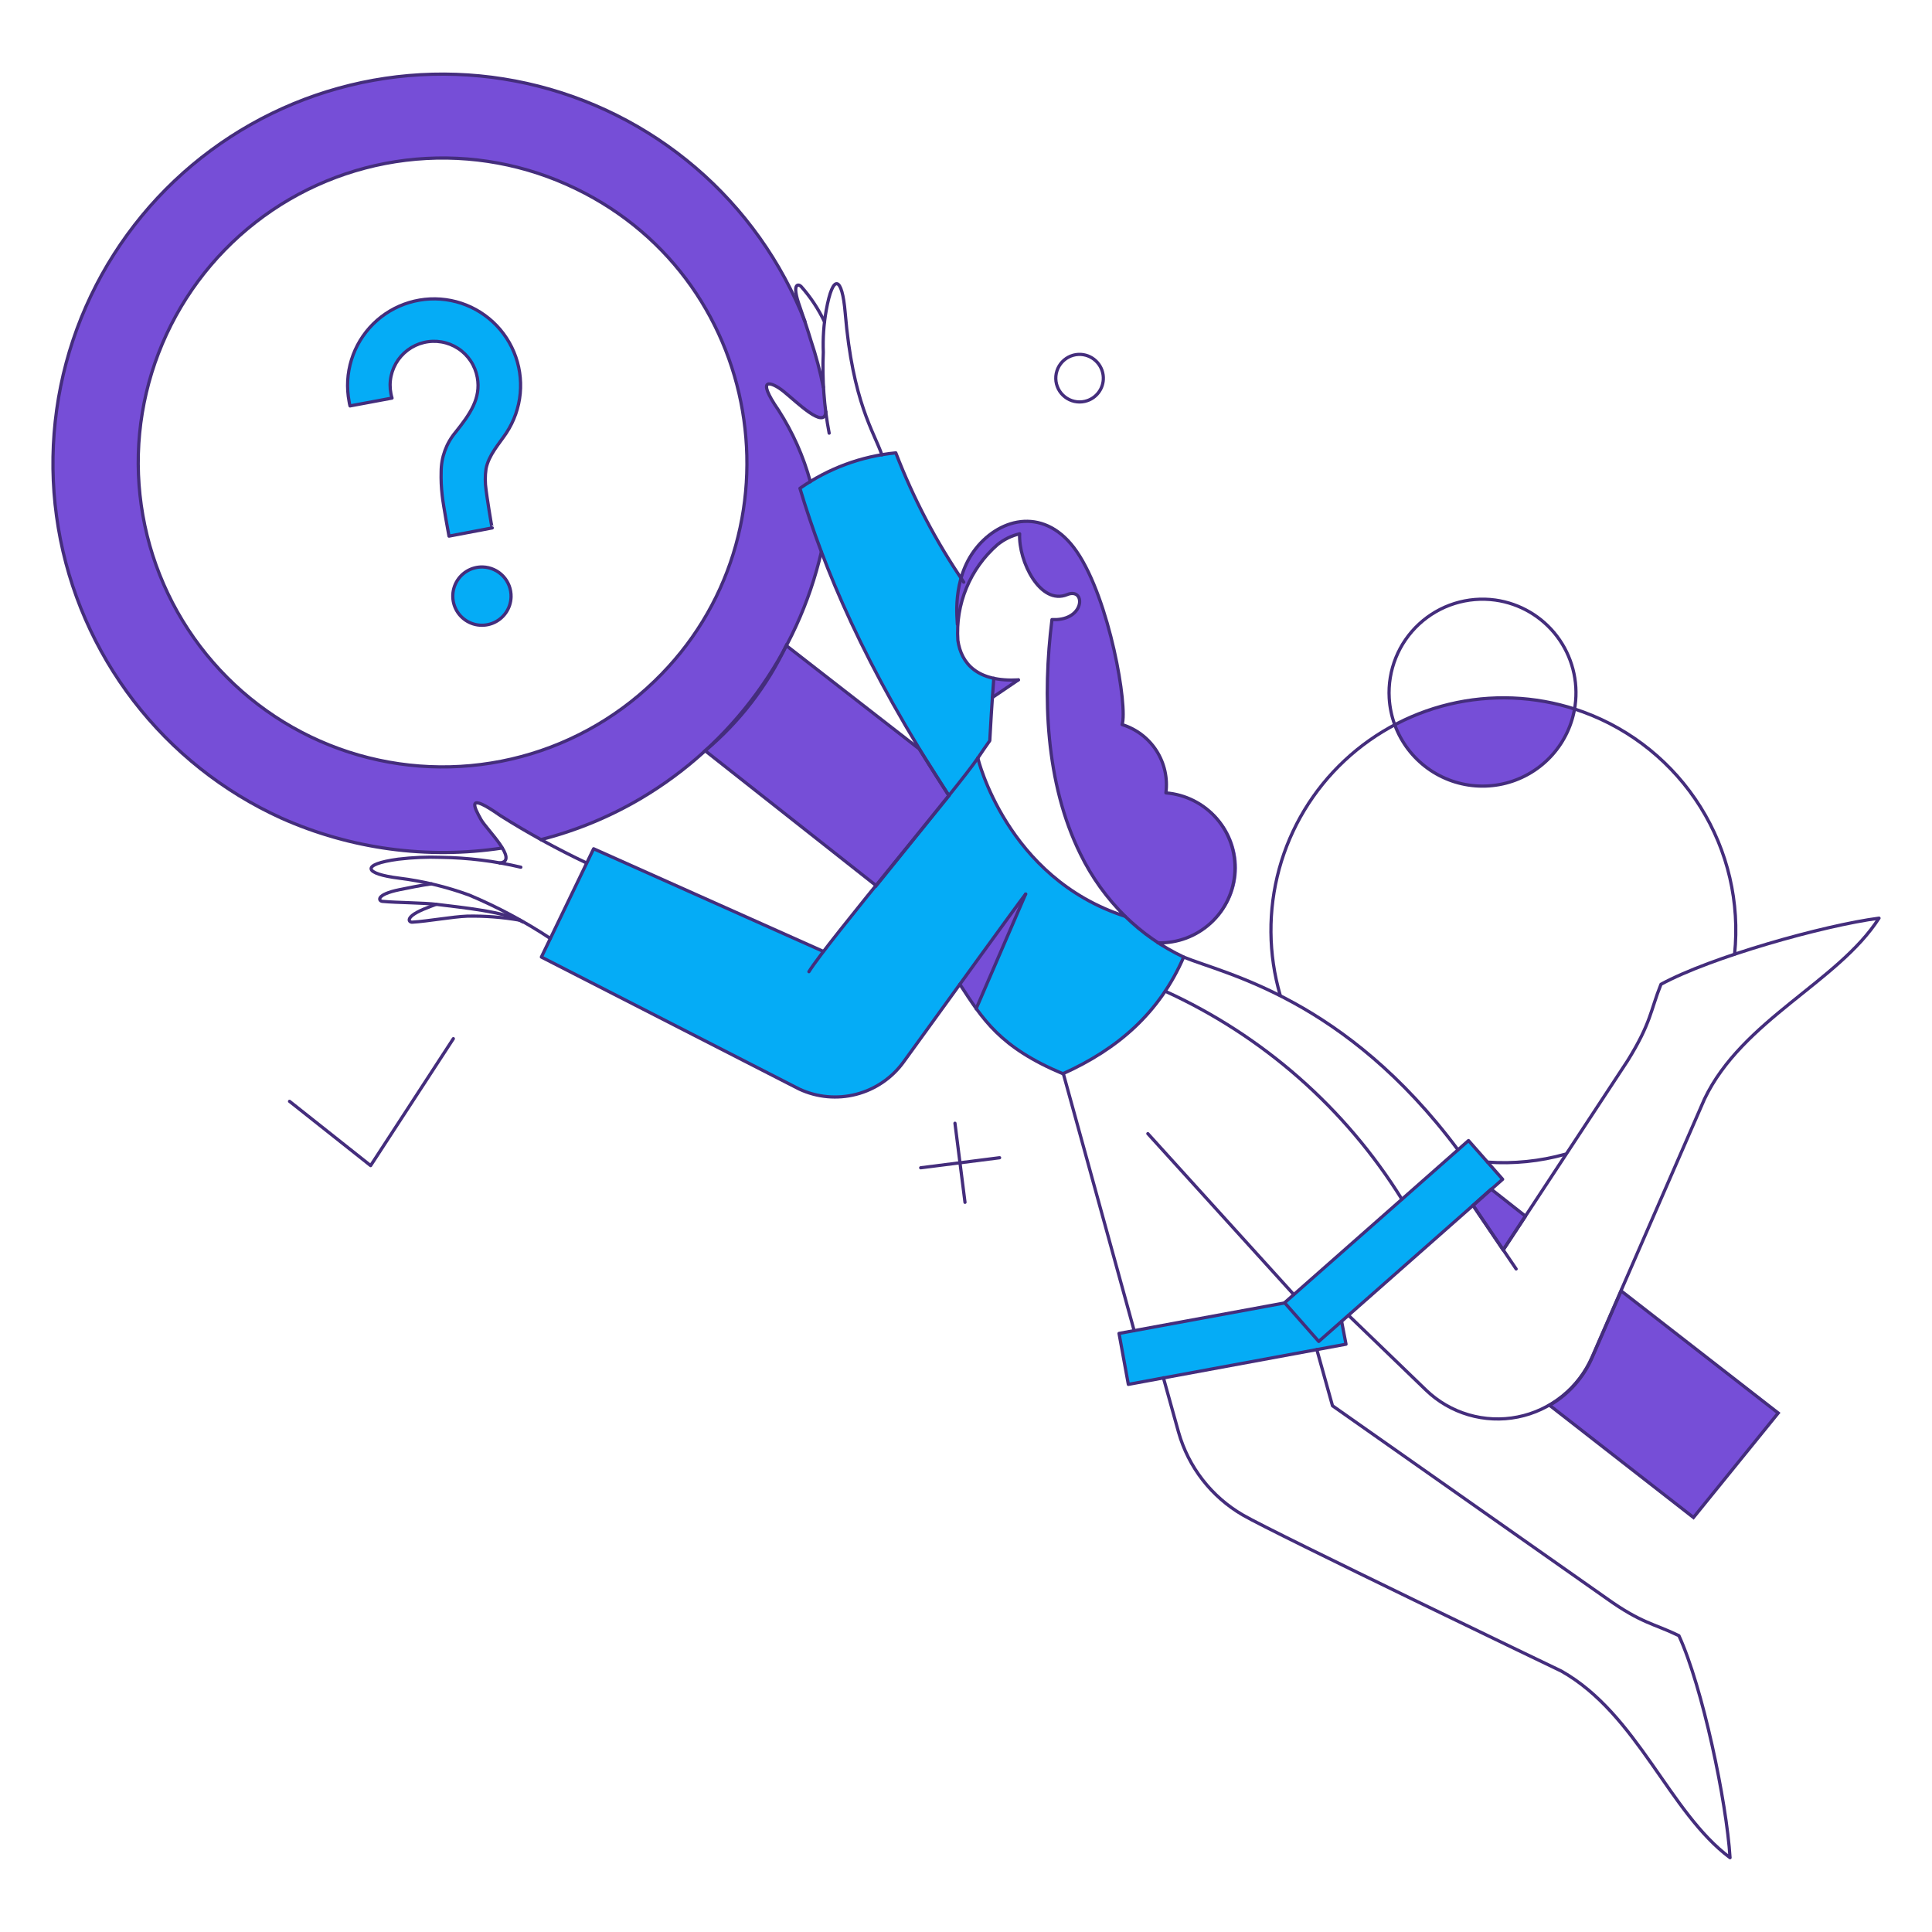 <svg width="150" height="150" viewBox="0 0 150 150" fill="none" xmlns="http://www.w3.org/2000/svg">
<path d="M87.36 71.142C78.131 68.166 75.918 58.85 75.918 58.85C76.228 58.408 76.531 57.96 76.826 57.507L77.124 52.701C72.303 51.368 75.04 45.498 75.04 45.498C72.829 42.267 70.984 38.801 69.538 35.163C66.862 35.424 64.298 36.371 62.095 37.913C63.937 44.064 67.049 51.659 73.662 61.777C70.816 65.329 66.171 70.945 63.934 73.866L46.099 65.882L42.033 74.29L62.052 84.541C63.435 85.188 65 85.332 66.478 84.949C67.955 84.566 69.253 83.679 70.147 82.442L74.529 76.402C76.287 79.096 77.634 81.308 82.513 83.35C87.704 81.014 89.952 78.185 91.899 74.29C90.214 73.513 88.678 72.448 87.36 71.142Z" fill="#05ACF6"/>
<path d="M87.598 107.481L86.875 103.526L103.775 100.407L104.498 104.362L87.598 107.481Z" fill="#05ACF6"/>
<path d="M102.388 104.149L99.736 101.143L114.014 88.553L116.664 91.559L102.388 104.149Z" fill="#05ACF6"/>
<path d="M37.48 44.02C36.881 44.003 36.299 44.225 35.863 44.637C35.427 45.049 35.172 45.617 35.155 46.217C35.138 46.817 35.36 47.399 35.772 47.835C36.184 48.271 36.752 48.526 37.352 48.542C37.952 48.559 38.534 48.338 38.97 47.926C39.406 47.514 39.66 46.945 39.678 46.346C39.694 45.746 39.473 45.164 39.061 44.728C38.649 44.292 38.08 44.037 37.48 44.02Z" fill="#05ACF6"/>
<path d="M39.324 33.614C39.929 32.695 40.299 31.642 40.401 30.546C40.504 29.451 40.336 28.347 39.912 27.332C39.488 26.317 38.821 25.421 37.97 24.724C37.118 24.027 36.109 23.549 35.03 23.334C33.951 23.119 32.836 23.171 31.782 23.488C30.728 23.804 29.769 24.375 28.987 25.149C28.206 25.924 27.626 26.878 27.3 27.929C26.974 28.98 26.911 30.094 27.116 31.175C27.134 31.29 27.157 31.404 27.187 31.515L30.448 30.907C30.313 30.462 30.27 29.995 30.322 29.533C30.374 29.072 30.52 28.626 30.751 28.223C30.981 27.819 31.292 27.467 31.663 27.188C32.034 26.909 32.459 26.709 32.91 26.6C33.361 26.491 33.831 26.475 34.288 26.553C34.746 26.631 35.183 26.802 35.572 27.056C35.962 27.309 36.295 27.639 36.553 28.026C36.81 28.412 36.986 28.847 37.069 29.304C37.368 30.932 36.483 32.181 35.382 33.558C34.659 34.42 34.262 35.51 34.263 36.635C34.267 38.315 34.467 39.991 34.859 41.625L38.218 40.987C37.857 39.484 37.7 37.939 37.75 36.394C37.962 35.315 38.742 34.493 39.324 33.614Z" fill="#05ACF6"/>
<path fill-rule="evenodd" clip-rule="evenodd" d="M30.709 5.975C36.153 5.309 41.676 6.138 46.686 8.373C56.324 12.667 62.245 21.041 64.011 30.189C64.011 30.189 64.055 31.422 64.148 32.372C63.559 32.727 62.4 31.74 61.388 30.877C60.474 30.098 59.679 29.422 59.53 29.924C59.387 30.407 59.732 30.924 60.279 31.745C61.014 32.846 62.114 34.494 62.888 37.339L62.142 37.946C62.368 38.85 62.903 40.371 63.532 42.162L63.791 42.899C62.538 48.314 59.766 53.47 55.386 57.687C51.644 61.306 47.031 63.897 41.994 65.209C41.882 65.239 41.12 64.744 40.213 64.155C38.973 63.349 37.464 62.369 36.979 62.316C36.21 62.23 38.029 64.577 38.815 65.591C38.887 65.683 38.949 65.763 39 65.83C35.036 66.45 30.988 66.273 27.092 65.312C23.197 64.35 19.532 62.622 16.311 60.229C13.091 57.836 10.379 54.825 8.335 51.373C6.29 47.92 4.953 44.095 4.403 40.121C3.852 36.146 4.099 32.102 5.128 28.224C6.157 24.346 7.949 20.711 10.397 17.533C12.846 14.354 15.903 11.695 19.391 9.711C22.878 7.726 26.726 6.457 30.709 5.975H30.709ZM31.504 12.443C35.763 11.922 40.084 12.57 44.003 14.318C59.444 21.197 62.685 41.464 50.809 52.896C48.114 55.502 44.838 57.431 41.251 58.522C37.664 59.613 33.869 59.835 30.18 59.169C26.49 58.504 23.011 56.971 20.031 54.696C17.051 52.422 14.654 49.471 13.04 46.087C11.425 42.703 10.638 38.984 10.745 35.236C10.851 31.489 11.847 27.82 13.651 24.534C15.454 21.247 18.014 18.436 21.119 16.334C24.223 14.232 27.783 12.898 31.504 12.443Z" fill="#764ED7"/>
<path d="M116.706 97.046L118.436 94.422L115.77 92.324L114.367 93.586L116.706 97.046Z" fill="#764ED7"/>
<path d="M125.865 100.225L123.626 105.374C122.951 106.943 121.788 108.252 120.309 109.106L131.481 117.817L138.06 109.707L125.865 100.225Z" fill="#764ED7"/>
<path d="M114.083 60.976C115.945 61.236 117.835 60.764 119.356 59.659C120.876 58.553 121.909 56.901 122.235 55.05C119.941 54.312 117.522 54.04 115.121 54.252C112.72 54.464 110.386 55.155 108.256 56.283C108.714 57.518 109.497 58.606 110.523 59.432C111.549 60.258 112.779 60.792 114.083 60.976Z" fill="#764ED7"/>
<path d="M71.364 58.143L61.043 50.119C59.559 53.264 57.411 56.051 54.748 58.287L68.031 68.765L73.674 61.775L71.364 58.143Z" fill="#764ED7"/>
<path d="M79.643 69.425L74.541 76.458C74.9 77.118 75.318 77.744 75.789 78.329L79.643 69.425Z" fill="#764ED7"/>
<path d="M77.037 54.171L79.064 52.74C78.421 52.782 77.776 52.767 77.136 52.697L77.037 54.171Z" fill="#764ED7"/>
<path d="M90.522 61.558C90.671 60.415 90.412 59.256 89.789 58.286C89.167 57.315 88.221 56.596 87.12 56.255C87.261 55.851 87.305 55.418 87.248 54.994C86.312 48.16 84.894 43.949 82.555 41.539C80.966 39.88 77.72 40.15 75.792 42.574C73.877 45.001 74.358 48.203 74.346 48.469C74.54 46.084 75.653 43.867 77.451 42.287C77.954 41.874 78.546 41.583 79.18 41.436C79.081 43.592 80.796 47.009 82.866 46.158C84.251 45.593 84.417 48.098 81.69 48.098C80.952 54.01 81.179 60.785 83.901 66.303L84.341 67.139C85.679 69.576 87.592 71.649 89.913 73.179C91.455 73.259 92.966 72.724 94.113 71.691C95.26 70.658 95.95 69.212 96.031 67.67C96.111 66.129 95.576 64.618 94.543 63.471C93.51 62.324 92.064 61.634 90.522 61.553V61.558Z" fill="#764ED7"/>
<path d="M116.706 97.046L118.436 94.422L115.77 92.324L114.367 93.586L116.706 97.046Z" stroke="#442D7C" stroke-width="0.25" stroke-linejoin="round"/>
<path d="M125.865 100.225L123.626 105.374C122.951 106.943 121.788 108.252 120.309 109.106L131.481 117.817L138.06 109.707L125.865 100.225Z" stroke="#442D7C" stroke-width="0.25"/>
<path d="M71.364 58.143L61.043 50.119C59.559 53.264 57.411 56.051 54.748 58.287L68.031 68.765L73.674 61.775L71.364 58.143Z" stroke="#442D7C" stroke-width="0.25"/>
<path d="M74.825 45.198C72.684 42.067 70.914 38.699 69.55 35.16C66.873 35.42 64.309 36.368 62.107 37.914C63.951 44.066 67.055 51.652 73.674 61.775" stroke="#442D7C" stroke-width="0.25" stroke-linecap="round" stroke-linejoin="round"/>
<path d="M64.376 33.63C63.979 31.562 63.826 29.454 63.922 27.35C63.88 26.262 63.955 25.174 64.146 24.103C64.669 21.165 65.384 21.451 65.621 24.287C66.199 31.233 67.86 33.531 68.47 35.317" stroke="#442D7C" stroke-width="0.25" stroke-linecap="round" stroke-linejoin="round"/>
<path d="M64.02 24.996C63.545 23.993 62.929 23.063 62.191 22.234C61.967 22.02 61.445 21.998 62.092 23.794C62.231 24.178 62.785 25.836 62.957 26.431C63.355 27.619 63.677 28.831 63.921 30.06" stroke="#442D7C" stroke-width="0.25" stroke-linecap="round" stroke-linejoin="round"/>
<path d="M64.121 31.97C64.022 33.374 61.854 31.203 60.832 30.382C59.912 29.643 58.593 29.174 60.449 31.857C61.549 33.568 62.381 35.438 62.916 37.401" stroke="#442D7C" stroke-width="0.25" stroke-linecap="round" stroke-linejoin="round"/>
<path d="M117.713 98.521L114.367 93.587" stroke="#442D7C" stroke-width="0.25" stroke-linecap="round" stroke-linejoin="round"/>
<path d="M77.158 52.662C77.158 52.662 77.001 54.626 76.846 57.504C76.532 57.948 76.225 58.396 75.924 58.847" stroke="#442D7C" stroke-width="0.25" stroke-linecap="round" stroke-linejoin="round"/>
<path d="M79.065 52.785L77.043 54.157" stroke="#442D7C" stroke-width="0.25" stroke-linecap="round" stroke-linejoin="round"/>
<path d="M100.447 100.508L89.119 88.017" stroke="#442D7C" stroke-width="0.25" stroke-linecap="round" stroke-linejoin="round"/>
<path d="M79.631 69.414L75.789 78.317" stroke="#442D7C" stroke-width="0.25" stroke-linecap="round" stroke-linejoin="round"/>
<path d="M108.841 93.106C104.439 86.032 98.048 80.414 90.467 76.958" stroke="#442D7C" stroke-width="0.25" stroke-linecap="round" stroke-linejoin="round"/>
<path d="M88.054 103.308L82.551 83.336" stroke="#442D7C" stroke-width="0.25" stroke-linecap="round" stroke-linejoin="round"/>
<path d="M104.163 102.591L104.504 104.364L87.604 107.483L86.881 103.527L99.74 101.16" stroke="#442D7C" stroke-width="0.25" stroke-linecap="round" stroke-linejoin="round"/>
<path d="M89.897 73.201C91.416 73.241 92.891 72.687 94.007 71.656C95.123 70.626 95.794 69.2 95.875 67.683C95.956 66.166 95.442 64.677 94.442 63.533C93.442 62.389 92.035 61.681 90.52 61.559C90.669 60.416 90.41 59.257 89.787 58.286C89.165 57.316 88.219 56.597 87.118 56.256C87.577 54.925 86.158 46.564 83.602 42.831C81.203 39.328 77.698 40.148 75.776 42.574C73.854 45 74.342 48.203 74.33 48.47" stroke="#442D7C" stroke-width="0.25" stroke-linecap="round" stroke-linejoin="round"/>
<path d="M116.708 97.047L126.364 82.359C128.206 79.395 128.135 78.46 128.958 76.419C132.814 74.32 141.562 71.853 145.886 71.286C142.71 76.249 135.267 79.183 132.332 85.336L123.613 105.355C123.098 106.541 122.303 107.584 121.296 108.396C120.29 109.207 119.102 109.763 117.834 110.015C116.566 110.267 115.256 110.208 114.015 109.843C112.775 109.479 111.641 108.82 110.711 107.922L104.699 102.123" stroke="#442D7C" stroke-width="0.25" stroke-linecap="round" stroke-linejoin="round"/>
<path d="M102.388 104.149L99.736 101.143L114.014 88.553L116.664 91.559L102.388 104.149Z" stroke="#442D7C" stroke-width="0.25" stroke-linecap="round" stroke-linejoin="round"/>
<path d="M38.798 67.003C40.344 66.847 37.775 64.396 37.352 63.645C36.781 62.626 36.176 61.446 38.841 63.319C41 64.681 43.239 65.912 45.547 67.004" stroke="#442D7C" stroke-width="0.25" stroke-linecap="round" stroke-linejoin="round"/>
<path d="M90.326 106.971L91.502 111.196C92.269 113.911 94.065 116.22 96.507 117.633C98.946 119.051 121.219 129.741 121.219 129.741C127.16 133.099 129.584 140.714 134.32 144.231C134.05 139.878 132.179 130.974 130.35 126.992C128.398 126.045 127.448 126.041 124.736 124.101L103.454 109.143L102.236 104.776" stroke="#442D7C" stroke-width="0.25" stroke-linecap="round" stroke-linejoin="round"/>
<path d="M79.632 69.414C78.825 70.463 73.982 77.164 70.147 82.457C69.252 83.693 67.954 84.578 66.477 84.961C64.999 85.344 63.435 85.2 62.052 84.554L42.033 74.305L46.088 65.898L63.923 73.866" stroke="#442D7C" stroke-width="0.25" stroke-linecap="round" stroke-linejoin="round"/>
<path d="M87.357 71.142C88.685 72.443 90.221 73.513 91.901 74.307C90.021 78.635 86.803 81.438 82.522 83.364C77.629 81.315 76.29 79.124 74.523 76.418" stroke="#442D7C" stroke-width="0.25" stroke-linecap="round" stroke-linejoin="round"/>
<path d="M113.191 89.264C104.407 77.491 95.1 75.628 91.902 74.309" stroke="#442D7C" stroke-width="0.25" stroke-linecap="round" stroke-linejoin="round"/>
<path d="M75.918 58.852C75.918 58.852 78.13 68.167 87.36 71.144C85.936 69.741 84.762 68.106 83.886 66.309C81.157 60.798 80.937 54.017 81.674 48.105H82.043C84.281 47.977 84.24 45.594 82.851 46.165C80.78 47.013 79.066 43.599 79.165 41.444C78.531 41.592 77.939 41.883 77.435 42.294C76.387 43.212 75.564 44.36 75.033 45.648C74.501 46.936 74.273 48.33 74.369 49.72C74.633 51.522 75.874 52.962 79.066 52.786" stroke="#442D7C" stroke-width="0.25" stroke-linecap="round" stroke-linejoin="round"/>
<path d="M75.919 58.852C74.587 60.867 64.194 73.186 62.805 75.441" stroke="#442D7C" stroke-width="0.25" stroke-linecap="round" stroke-linejoin="round"/>
<path d="M33.514 68.62C32.833 68.705 31.43 68.989 31.018 69.074C29.147 69.459 29.388 69.953 29.686 69.981C30.891 70.095 32.847 70.081 33.967 70.222C35.768 70.45 39.242 70.775 40.603 71.583" stroke="#442D7C" stroke-width="0.25" stroke-linecap="round" stroke-linejoin="round"/>
<path d="M33.865 70.208C33.566 70.321 33.298 70.42 33.17 70.477C31.384 71.158 31.71 71.615 32.008 71.597C33.213 71.526 35.142 71.172 36.275 71.129C37.639 71.103 39.001 71.208 40.345 71.441" stroke="#442D7C" stroke-width="0.25" stroke-linecap="round" stroke-linejoin="round"/>
<path d="M85.66 29.474C85.639 29.838 85.509 30.188 85.288 30.479C85.066 30.77 84.764 30.989 84.418 31.107C84.16 31.196 83.885 31.226 83.614 31.196C83.342 31.166 83.081 31.076 82.849 30.933C82.616 30.789 82.418 30.596 82.269 30.367C82.121 30.139 82.024 29.879 81.987 29.609C81.951 29.338 81.975 29.063 82.057 28.803C82.139 28.542 82.279 28.303 82.464 28.103C82.65 27.903 82.878 27.747 83.132 27.645C83.385 27.544 83.658 27.5 83.931 27.517C84.419 27.549 84.874 27.773 85.198 28.139C85.522 28.506 85.689 28.985 85.66 29.474Z" stroke="#442D7C" stroke-width="0.25" stroke-linecap="round" stroke-linejoin="round"/>
<path d="M134.673 74.079C135.085 70.083 134.153 66.065 132.024 62.659C129.894 59.254 126.69 56.655 122.918 55.276C119.783 54.13 116.392 53.876 113.122 54.542C109.851 55.208 106.83 56.768 104.393 59.049C101.955 61.329 100.198 64.24 99.317 67.46C98.435 70.679 98.463 74.079 99.398 77.283" stroke="#442D7C" stroke-width="0.25" stroke-linecap="round" stroke-linejoin="round"/>
<path d="M115.486 90.227C117.515 90.371 119.553 90.164 121.512 89.617" stroke="#442D7C" stroke-width="0.25" stroke-linecap="round" stroke-linejoin="round"/>
<path d="M116.097 46.589C115.034 46.443 113.952 46.534 112.929 46.855C111.906 47.177 110.966 47.721 110.179 48.449C109.391 49.177 108.774 50.07 108.373 51.065C107.972 52.06 107.796 53.131 107.858 54.202C107.942 55.634 108.449 57.009 109.314 58.153C110.18 59.297 111.365 60.16 112.72 60.631C114.075 61.102 115.539 61.161 116.928 60.801C118.316 60.441 119.567 59.677 120.522 58.606C121.476 57.535 122.092 56.205 122.29 54.784C122.554 52.876 122.049 50.942 120.888 49.406C119.727 47.87 118.004 46.857 116.097 46.589Z" stroke="#442D7C" stroke-width="0.25" stroke-linecap="round" stroke-linejoin="round"/>
<path d="M62.492 24.952C60.684 20.341 57.771 16.244 54.008 13.023C50.246 9.801 45.749 7.553 40.914 6.477C36.079 5.401 31.054 5.529 26.28 6.85C21.506 8.172 17.13 10.646 13.536 14.055C9.943 17.464 7.242 21.704 5.671 26.402C4.101 31.1 3.708 36.111 4.529 40.996C5.35 45.881 7.358 50.49 10.377 54.417C13.396 58.343 17.334 61.468 21.844 63.516C27.218 65.914 33.167 66.721 38.986 65.842" stroke="#442D7C" stroke-width="0.25" stroke-linecap="round" stroke-linejoin="round"/>
<path d="M63.769 42.844C62.851 46.817 61.135 50.561 58.727 53.851C56.32 57.141 53.269 59.908 49.761 61.985C47.336 63.416 44.721 64.495 41.992 65.189" stroke="#442D7C" stroke-width="0.25" stroke-linecap="round" stroke-linejoin="round"/>
<path d="M44 14.318C40.081 12.57 35.761 11.921 31.502 12.442C27.242 12.963 23.205 14.633 19.823 17.274C16.441 19.915 13.841 23.426 12.303 27.432C10.765 31.438 10.346 35.787 11.092 40.012C11.837 44.238 13.719 48.181 16.535 51.419C19.351 54.656 22.995 57.066 27.077 58.39C31.159 59.714 35.523 59.902 39.704 58.934C43.884 57.966 47.722 55.879 50.806 52.895C62.683 41.463 59.442 21.197 44 14.318Z" stroke="#442D7C" stroke-width="0.25" stroke-linecap="round" stroke-linejoin="round"/>
<path d="M22.48 85.507L28.776 90.497L35.198 80.643" stroke="#442D7C" stroke-width="0.25" stroke-linecap="round" stroke-linejoin="round"/>
<path d="M77.608 89.886L71.482 90.666" stroke="#442D7C" stroke-width="0.25" stroke-linecap="round" stroke-linejoin="round"/>
<path d="M74.922 93.347L74.143 87.209" stroke="#442D7C" stroke-width="0.25" stroke-linecap="round" stroke-linejoin="round"/>
<path d="M39.679 46.346C39.666 46.793 39.521 47.226 39.262 47.591C39.003 47.956 38.642 48.236 38.224 48.396C37.806 48.555 37.349 48.587 36.913 48.488C36.477 48.388 36.08 48.161 35.773 47.836C35.465 47.511 35.261 47.102 35.186 46.66C35.111 46.219 35.169 45.766 35.352 45.357C35.535 44.949 35.835 44.604 36.214 44.366C36.593 44.128 37.034 44.008 37.481 44.02C38.08 44.039 38.648 44.294 39.059 44.729C39.471 45.165 39.694 45.746 39.679 46.346Z" stroke="#442D7C" stroke-width="0.25" stroke-linecap="round" stroke-linejoin="round"/>
<path d="M39.312 33.614C39.917 32.695 40.287 31.642 40.39 30.546C40.492 29.451 40.324 28.347 39.9 27.332C39.476 26.317 38.809 25.421 37.958 24.724C37.107 24.027 36.097 23.549 35.018 23.334C33.94 23.119 32.824 23.171 31.77 23.488C30.717 23.804 29.757 24.375 28.975 25.149C28.194 25.924 27.614 26.878 27.288 27.929C26.962 28.98 26.899 30.094 27.105 31.175C27.121 31.29 27.145 31.404 27.175 31.515L30.437 30.907C30.301 30.462 30.257 29.994 30.309 29.532C30.36 29.07 30.506 28.623 30.736 28.219C30.967 27.815 31.277 27.463 31.649 27.183C32.02 26.904 32.445 26.703 32.897 26.594C33.349 26.484 33.819 26.469 34.277 26.547C34.735 26.626 35.173 26.797 35.562 27.051C35.952 27.305 36.285 27.636 36.542 28.023C36.8 28.411 36.975 28.847 37.057 29.304C37.356 30.932 36.472 32.181 35.37 33.558C34.647 34.42 34.251 35.51 34.251 36.635C34.234 37.239 34.261 37.844 34.33 38.446C34.413 39.237 34.86 41.625 34.86 41.625L38.218 40.987C38.176 40.987 37.765 38.322 37.736 38.024C37.658 37.484 37.658 36.934 37.736 36.394C37.951 35.315 38.73 34.493 39.312 33.614Z" stroke="#442D7C" stroke-width="0.25" stroke-linecap="round" stroke-linejoin="round"/>
<path d="M42.723 72.858C40.738 71.547 38.636 70.422 36.443 69.499C34.683 68.856 32.855 68.413 30.995 68.181C28.259 67.845 27.946 67.108 30.924 66.706C32.02 66.573 33.125 66.526 34.228 66.564C36.32 66.591 38.403 66.848 40.438 67.33" stroke="#442D7C" stroke-width="0.25" stroke-linecap="round" stroke-linejoin="round"/>
</svg>
